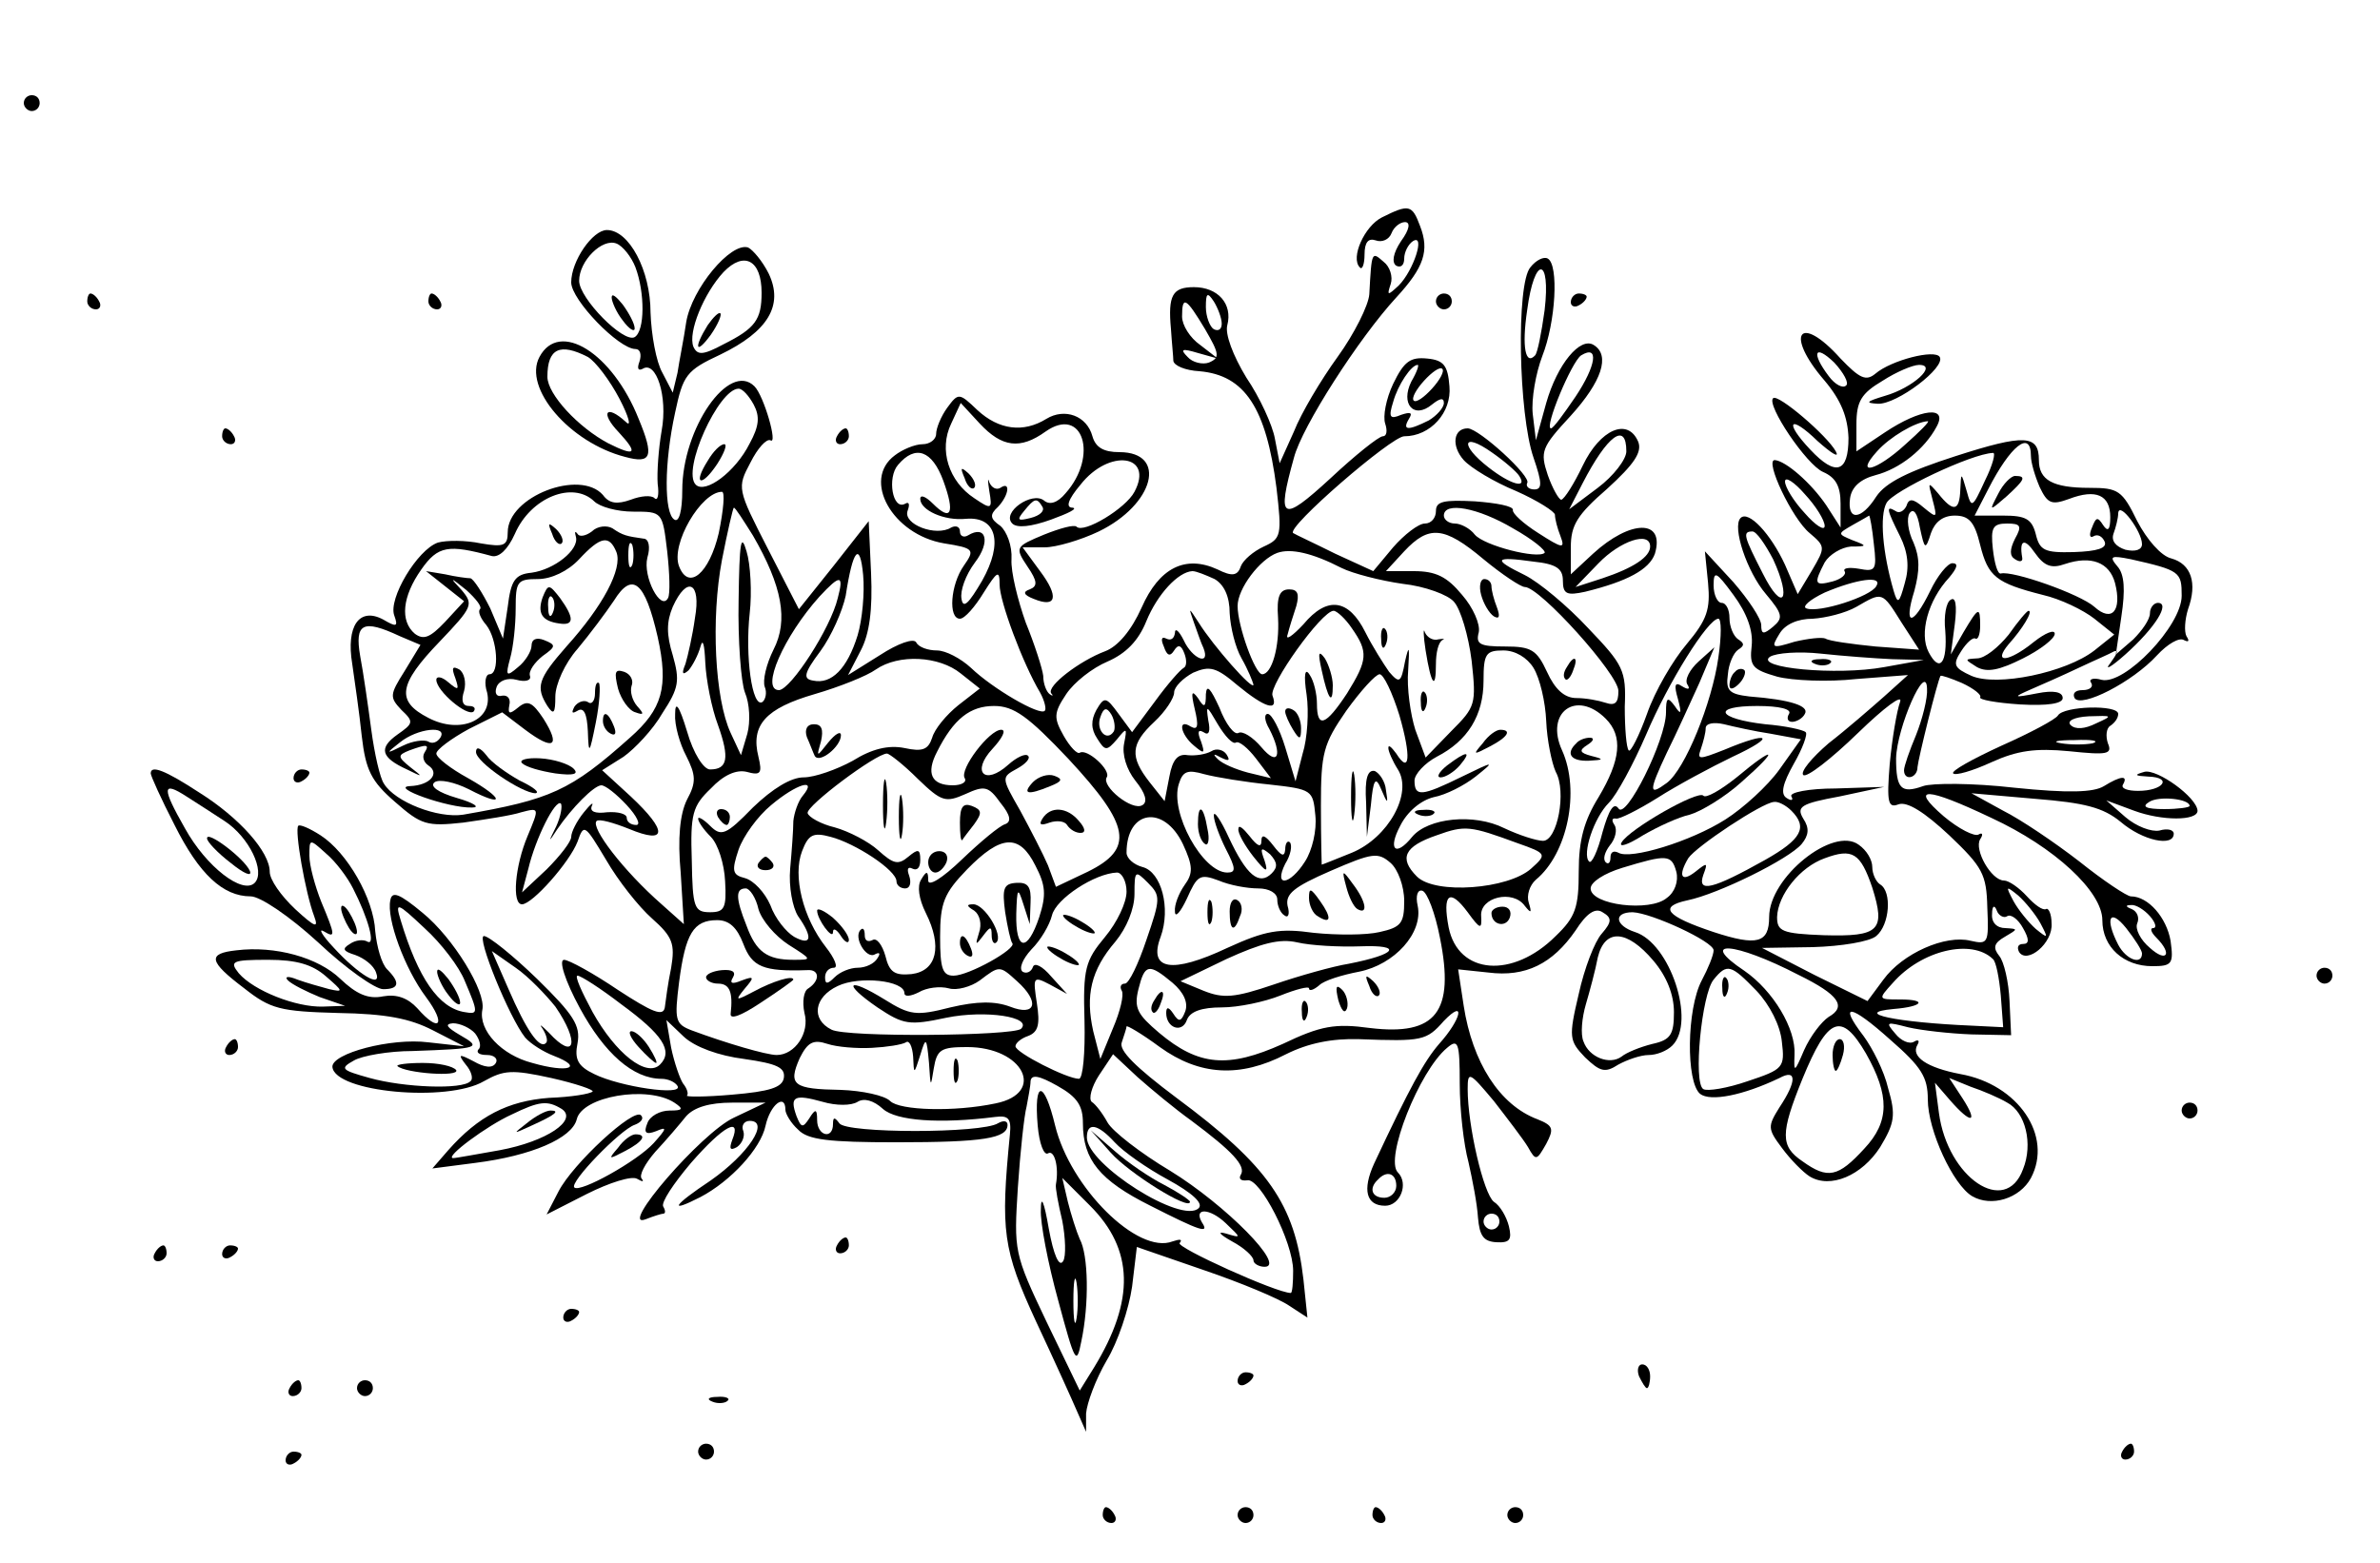 <?xml version="1.0" standalone="no"?>
<!DOCTYPE svg PUBLIC "-//W3C//DTD SVG 20010904//EN"
 "http://www.w3.org/TR/2001/REC-SVG-20010904/DTD/svg10.dtd">
<svg version="1.0" xmlns="http://www.w3.org/2000/svg"
 width="300pt" height="197pt" viewBox="0 0 300 197"
 preserveAspectRatio="xMidYMid meet">
<g transform="translate(0,197) scale(0.1,-0.1)"
fill="#000000" stroke="none">
<path d="M30 1840 c0 -5 5 -10 10 -10 6 0 10 5 10 10 0 6 -4 10 -10 10 -5 0
-10 -4 -10 -10z"/>
<path d="M1742 1696 c-22 -11 -40 -51 -28 -63 3 -4 6 4 6 16 0 16 5 21 14 18
8 -3 17 1 20 9 3 8 11 14 17 14 7 0 6 -9 -5 -24 -10 -15 -12 -27 -6 -31 6 -3
10 1 10 9 0 8 5 18 11 22 16 10 1 -37 -18 -56 -14 -13 -15 -13 -10 2 3 9 -1
22 -9 28 -15 13 -15 14 -18 -41 -1 -14 -19 -50 -40 -79 -21 -29 -46 -71 -55
-94 l-18 -40 -6 31 c-3 17 -19 52 -36 77 -17 28 -27 55 -24 66 7 27 -12 48
-42 48 -27 0 -33 -10 -29 -53 1 -16 3 -35 3 -40 1 -6 15 -12 33 -13 57 -5 84
-46 97 -147 7 -60 6 -64 -16 -74 -13 -6 -26 -17 -29 -25 -4 -12 -11 -13 -29
-4 -41 19 -74 2 -96 -48 -13 -29 -30 -49 -46 -55 -32 -12 -74 -44 -68 -53 3
-3 2 -4 -2 -1 -4 3 -8 13 -8 23 -1 9 -11 40 -22 67 -10 28 -19 64 -18 80 1 17
-6 35 -14 42 -13 9 -14 14 -3 24 14 15 16 33 3 24 -5 -3 -11 0 -14 7 -2 7 -2
2 0 -11 4 -23 3 -24 -19 -9 -32 21 -45 61 -29 94 l12 26 24 -26 c28 -30 51
-33 83 -10 47 33 67 -31 25 -78 -10 -12 -20 -15 -27 -9 -15 12 -54 -15 -40
-29 6 -6 24 -4 49 5 22 8 34 14 27 15 -9 0 -6 10 10 29 36 46 93 38 68 -9 -11
-21 -64 -53 -73 -44 -3 3 -21 -2 -41 -10 -36 -15 -37 -16 -21 -40 13 -19 13
-25 3 -29 -9 -3 -8 -7 5 -12 29 -12 32 3 8 35 l-22 30 28 0 c14 0 45 9 68 20
70 34 87 100 26 100 -20 0 -30 6 -34 20 -7 26 -35 36 -58 22 -29 -18 -60 -14
-87 11 -23 22 -24 22 -38 3 -8 -11 -14 -26 -14 -33 0 -7 -8 -13 -17 -13 -10 0
-26 -7 -35 -14 -42 -31 -3 -100 62 -111 38 -6 39 -8 25 -28 -17 -24 -20 -67
-5 -67 6 0 19 15 30 33 17 27 20 29 20 10 0 -21 29 -99 51 -136 6 -11 8 -21 6
-23 -6 -7 -66 28 -93 54 -13 12 -32 22 -43 22 -11 0 -23 4 -26 10 -3 6 -23 -1
-46 -16 l-40 -25 16 31 c11 21 15 51 13 97 l-3 66 -44 -56 -44 -55 -39 76
c-39 76 -39 77 -22 109 9 18 20 30 25 28 10 -7 -8 56 -20 68 -32 32 -91 -53
-91 -131 0 -26 -4 -41 -10 -37 -13 8 -13 71 1 135 10 47 14 53 57 73 60 29 80
62 61 102 -8 16 -20 30 -26 33 -22 7 -71 -52 -78 -94 -3 -21 -9 -50 -11 -64
l-6 -25 -13 25 c-8 14 -14 48 -15 76 0 53 -27 104 -55 104 -18 0 -45 -39 -45
-66 0 -22 60 -84 81 -84 6 0 8 -7 5 -16 -3 -8 -2 -12 4 -9 17 11 32 -35 24
-78 -4 -23 -6 -53 -5 -67 2 -14 0 -22 -4 -18 -4 4 -17 3 -30 -2 -17 -6 -27 -5
-35 6 -29 33 -120 -2 -120 -47 0 -17 -5 -19 -34 -14 -19 4 -43 4 -54 1 -26 -9
-63 -71 -55 -92 5 -14 3 -15 -14 -5 -30 16 -47 -8 -39 -56 3 -21 9 -62 12 -91
5 -43 12 -57 42 -83 33 -29 40 -31 86 -26 28 4 61 9 73 13 23 6 23 6 8 -30
-16 -38 -20 -86 -7 -86 13 0 60 53 70 79 8 23 9 22 36 -23 15 -26 41 -59 58
-74 26 -23 29 -32 24 -62 -4 -19 -7 -42 -8 -50 -2 -12 -16 -6 -59 22 -31 21
-62 38 -68 38 -7 0 1 -26 20 -61 31 -57 67 -89 103 -89 8 0 17 -4 20 -9 8 -13
-73 -1 -105 15 -21 10 -25 19 -21 39 4 22 -5 36 -51 81 -31 30 -61 54 -67 54
-10 0 32 -103 52 -128 7 -8 23 -18 36 -23 39 -15 18 -22 -27 -9 -39 10 -68 41
-63 67 5 23 -37 91 -75 122 -30 25 -39 28 -41 16 -5 -23 18 -86 45 -122 26
-35 17 -46 -11 -14 -12 13 -26 18 -43 15 -19 -4 -34 3 -54 22 -28 27 -82 42
-131 36 -37 -4 -35 -14 10 -48 33 -26 45 -29 118 -31 61 -1 91 -7 120 -22 l39
-20 -45 5 c-47 6 -122 -14 -121 -31 3 -32 145 -45 191 -18 25 14 35 15 85 4
31 -7 54 -15 52 -17 -3 -3 -27 -7 -55 -8 -52 -4 -89 -23 -127 -66 l-20 -23 54
7 c71 9 122 31 128 55 7 29 89 43 123 21 12 -8 11 -10 -6 -10 -12 0 -25 -7
-28 -16 -5 -12 -2 -15 11 -10 14 6 14 4 -3 -15 -21 -23 -93 -63 -100 -56 -7 6
58 73 76 79 8 3 12 8 8 12 -9 10 -86 -61 -104 -96 l-15 -29 51 26 c28 14 56
23 63 19 7 -4 9 -4 6 0 -4 4 4 19 17 34 14 15 31 35 39 45 10 11 29 17 58 17
l42 0 -40 -19 c-41 -19 -147 -142 -111 -128 10 4 20 7 22 7 3 0 3 4 0 9 -3 5
13 29 35 55 41 47 64 59 52 29 -4 -11 -3 -14 6 -9 7 5 10 14 8 20 -3 7 1 13 8
13 26 0 -2 -42 -49 -75 -48 -32 -54 -42 -13 -21 38 20 76 61 82 90 6 27 25 41
25 20 0 -5 7 -17 16 -25 12 -13 39 -16 124 -16 110 0 140 5 140 22 0 5 -5 6
-12 2 -20 -13 -192 -13 -200 0 -6 8 -8 8 -8 -1 0 -20 -20 -15 -20 5 0 14 -2
15 -10 2 -8 -12 -10 -12 -16 3 -9 25 -3 28 33 18 17 -5 36 -5 44 0 8 5 20 2
32 -9 17 -15 71 -19 142 -10 16 2 20 -2 18 -22 -12 -122 -9 -145 33 -236 23
-49 46 -100 52 -114 l11 -25 0 23 c1 13 12 43 26 67 14 23 28 65 32 93 l6 50
84 -29 c47 -16 95 -36 108 -45 l23 -15 -5 48 c-11 95 -44 143 -160 229 -52 39
-73 60 -69 70 3 9 6 18 6 20 0 2 19 -9 42 -26 50 -36 101 -39 159 -9 28 14 58
20 92 19 80 -3 85 -2 107 23 28 29 22 2 -6 -29 -19 -22 -37 -55 -82 -151 -15
-33 -10 -53 14 -53 19 0 30 28 16 42 -17 17 27 128 62 157 14 12 16 7 16 -45
0 -33 5 -77 11 -99 5 -22 11 -53 12 -70 2 -23 7 -30 23 -31 17 -1 20 3 16 20
-3 12 -11 26 -19 31 -13 10 -33 96 -33 142 0 23 2 22 33 -15 17 -22 37 -48 43
-58 10 -18 11 -17 23 4 10 19 9 23 -11 31 -48 18 -82 72 -93 143 l-7 46 38 -4
c47 -6 81 11 110 53 14 22 25 29 34 23 12 -7 12 -12 -1 -27 -9 -10 -22 -44
-29 -76 -13 -55 -12 -59 8 -80 19 -18 25 -20 42 -9 11 6 28 12 38 12 10 0 23
5 30 12 30 30 -3 129 -47 143 -25 8 -28 25 -3 25 24 -1 102 -37 102 -48 0 -6
-7 -23 -15 -38 -19 -36 -20 -128 -2 -143 13 -10 54 -2 100 20 22 12 22 -4 0
-37 -15 -24 -15 -27 3 -51 11 -15 27 -31 35 -36 26 -16 66 1 89 37 18 30 20
40 10 74 -5 22 -20 51 -31 66 -33 43 -16 40 34 -5 39 -34 47 -47 47 -75 0 -39
32 -108 56 -122 24 -14 60 -3 74 23 28 53 -16 118 -89 131 -42 8 -63 22 -54
37 3 5 1 7 -4 4 -6 -4 -17 1 -24 10 -13 15 -11 15 16 8 17 -4 53 -8 80 -9 l50
-1 -2 43 c-1 24 -7 50 -13 57 -8 10 -7 16 7 24 17 10 17 10 1 11 -11 0 -18 7
-17 18 0 10 3 12 6 4 2 -6 9 -10 13 -7 5 3 14 -4 20 -15 8 -14 8 -20 0 -20 -6
0 -8 -4 -5 -10 10 -16 43 11 41 36 0 12 -4 20 -7 18 -4 -2 -14 5 -24 16 -10
11 -23 20 -29 20 -16 0 -38 39 -30 52 4 6 3 9 -2 6 -5 -3 -25 7 -44 23 -44 38
-22 37 60 -2 80 -37 140 -93 140 -129 0 -34 27 -58 63 -58 25 0 27 3 23 32 -5
29 -28 56 -50 56 -5 0 -35 20 -65 44 -31 24 -74 53 -96 64 l-40 22 80 -7 c63
-5 86 -11 108 -29 28 -24 67 -32 67 -15 0 5 -8 7 -18 4 -10 -2 -29 5 -43 17
l-24 21 35 -13 c35 -13 80 -13 80 0 -1 17 -51 53 -67 49 -14 -4 -12 -5 5 -6
31 -1 19 -18 -13 -18 -13 0 -22 3 -19 8 7 12 -3 11 -24 -2 -13 -8 -45 -9 -113
-2 -52 6 -104 6 -115 2 -28 -10 -34 -3 -34 35 1 39 38 123 39 88 1 -12 -6 -39
-14 -59 -8 -19 -15 -39 -15 -44 0 -14 17 -10 17 4 1 11 25 108 29 115 1 1 13
-3 27 -9 15 -7 25 -15 23 -18 -2 -3 20 -7 50 -9 35 -2 54 1 54 8 0 8 -12 10
-32 6 -31 -6 -31 -5 -8 5 14 6 41 18 60 27 19 9 40 18 45 21 6 2 3 -4 -5 -15
-8 -10 1 -5 19 11 38 34 57 65 41 65 -5 0 -10 -6 -10 -13 0 -8 -10 -22 -21
-33 l-22 -19 7 48 c5 33 4 53 -5 63 -11 13 -8 14 17 9 62 -14 64 -16 64 -46 0
-38 -72 -113 -101 -106 -10 3 -17 1 -13 -4 3 -5 -2 -9 -11 -9 -9 0 -13 -4 -10
-10 8 -13 73 20 104 54 13 14 28 23 34 19 6 -3 7 -1 3 5 -3 6 -2 21 2 34 12
33 4 57 -21 64 -13 3 -31 24 -43 47 -19 39 -24 42 -60 42 -47 0 -64 10 -64 35
0 32 -18 33 -105 5 -59 -19 -88 -33 -100 -51 -19 -30 -37 -31 -33 -2 2 14 13
24 32 29 31 8 62 33 77 61 15 27 -20 23 -65 -7 l-36 -24 0 34 c0 29 6 39 33
55 17 11 38 20 46 20 24 0 -8 -29 -43 -39 -23 -7 -26 -9 -9 -10 24 -1 86 46
78 59 -6 10 -61 -4 -81 -21 -12 -10 -20 -6 -44 19 -52 58 -71 31 -20 -28 21
-25 29 -46 30 -72 0 -44 -16 -49 -48 -15 -34 36 -26 45 9 11 18 -16 28 -22 23
-13 -11 20 -73 73 -79 67 -9 -8 42 -84 63 -93 16 -7 22 -18 22 -40 l0 -30 -18
28 c-19 28 -51 56 -65 57 -13 0 22 -74 44 -92 20 -17 20 -18 3 -47 l-18 -30
-16 37 c-18 39 -46 69 -56 59 -11 -11 8 -68 32 -96 21 -25 22 -30 9 -41 -12
-10 -15 -10 -15 2 0 8 -16 32 -35 54 l-36 39 4 -40 c3 -33 -1 -46 -27 -77 -17
-20 -40 -59 -50 -88 -10 -28 -21 -49 -23 -46 -3 3 -5 28 -5 55 2 46 -2 53 -46
99 -26 28 -62 58 -80 67 -41 20 -39 24 11 17 29 -3 37 -9 37 -24 0 -17 5 -19
28 -14 53 13 81 28 88 48 13 44 -31 43 -78 0 l-28 -26 0 34 c0 28 8 41 46 74
34 31 44 46 39 59 -13 31 -48 16 -70 -30 -11 -23 -23 -42 -27 -43 -3 0 -11 14
-17 31 -10 30 -8 35 29 75 39 43 50 76 29 89 -17 11 -46 -24 -60 -73 l-13 -47
-4 33 c-2 19 4 52 12 73 17 43 21 115 7 123 -5 3 -15 -2 -22 -11 -18 -21 -15
-185 4 -240 11 -32 11 -40 1 -40 -7 0 -11 4 -9 8 6 8 -61 69 -75 69 -18 0 -21
-22 -5 -40 9 -10 39 -28 66 -39 27 -12 49 -26 49 -30 0 -5 3 -17 7 -27 6 -16
3 -16 -28 4 -19 12 -33 25 -32 29 1 5 -21 9 -48 11 -39 2 -49 0 -49 -12 0 -9
-6 -16 -14 -16 -8 0 -26 -14 -40 -30 l-25 -30 -48 22 c-26 13 -50 24 -53 26
-9 7 124 122 140 122 33 0 60 30 57 63 -2 26 -7 33 -28 35 -21 2 -29 -3 -43
-32 -9 -19 -13 -41 -10 -50 3 -9 2 -16 -3 -16 -5 0 -35 -24 -66 -53 -62 -57
-68 -53 -46 26 10 39 82 151 129 202 35 38 42 59 30 90 -10 27 -14 28 -48 11z
m-941 -63 c12 -32 12 -80 -1 -88 -14 -8 -70 49 -70 71 0 25 29 54 47 47 8 -3
19 -17 24 -30z m159 -32 c0 -34 -8 -45 -48 -65 -26 -14 -33 -14 -38 -3 -7 18
13 67 38 94 26 27 48 15 48 -26z m987 -22 c-4 -29 -9 -54 -12 -57 -12 -13 -17
10 -10 57 9 69 30 68 22 0z m-407 -17 c0 -7 -4 -10 -10 -7 -5 3 -10 16 -10 28
0 18 2 19 10 7 5 -8 10 -21 10 -28z m-21 -7 c18 -31 19 -36 5 -42 -8 -3 -21 0
-27 7 -10 10 -7 11 13 5 l25 -7 -22 17 c-13 9 -23 25 -23 36 0 27 5 24 29 -16z
m467 -85 c-15 -22 -28 -40 -31 -40 -9 0 26 84 38 92 23 14 19 -13 -7 -52z
m341 14 c-4 -4 -14 1 -22 12 -22 29 -18 41 7 17 12 -13 19 -26 15 -29z m-548
5 c-14 -28 3 -48 26 -29 10 8 15 9 15 2 0 -6 -9 -16 -19 -22 -26 -13 -34 -13
-25 2 5 8 2 9 -10 5 -14 -6 -16 -3 -10 16 6 22 23 47 31 47 2 0 -1 -9 -8 -21z
m26 -9 c-10 -11 -20 -18 -23 -15 -3 3 3 14 13 25 10 11 20 18 23 15 3 -3 -3
-14 -13 -25z m-855 -20 c8 -15 7 -27 -5 -49 -18 -36 -56 -64 -68 -52 -18 18
29 121 54 121 5 0 13 -9 19 -20z m1452 -50 c-37 -34 -65 -41 -36 -9 16 18 48
37 64 38 3 0 -10 -13 -28 -29z m-487 -40 c11 -17 -11 -11 -39 11 -36 28 -33
45 4 19 16 -11 32 -25 35 -30z m135 31 c0 -10 -16 -31 -36 -46 l-36 -27 17 33
c31 60 55 78 55 40z m510 -6 c0 -8 5 -25 11 -39 10 -21 15 -23 37 -15 34 13
52 5 52 -23 0 -16 -3 -19 -9 -10 -7 11 -9 10 -14 -3 -4 -9 -3 -14 2 -11 5 3
11 0 14 -7 3 -8 -9 -12 -39 -13 -37 -1 -43 2 -48 23 -5 19 -13 23 -41 23 l-36
0 17 33 c28 55 54 76 54 42z m-1371 -31 c15 -41 10 -52 -13 -29 -9 9 -16 12
-16 6 0 -14 30 -28 58 -25 38 3 47 -30 20 -78 -17 -29 -24 -36 -26 -23 -2 10
5 30 17 46 20 26 14 48 -9 34 -5 -3 -10 -1 -10 5 0 6 -5 8 -11 5 -19 -12 -61
4 -55 21 3 8 2 12 -3 9 -16 -9 -23 33 -9 49 22 26 43 18 57 -20z m1313 0 c-16
-35 -17 -35 -23 -13 -7 24 -7 24 -8 2 -1 -28 -9 -29 -28 -5 -13 15 -13 15 -7
-8 6 -23 6 -24 -11 -10 -14 12 -19 12 -22 2 -3 -6 -9 -10 -14 -6 -12 7 -11 2
6 -32 10 -20 12 -39 6 -59 -7 -26 -9 -27 -14 -10 -14 48 -18 95 -9 111 8 15
107 62 134 63 4 1 0 -15 -10 -35z m-202 -57 c0 -7 -12 1 -25 16 -14 15 -25 33
-25 40 0 7 12 -1 25 -16 14 -15 25 -33 25 -40z m-1551 31 c7 -7 29 -13 49 -13
37 0 37 0 43 -50 3 -27 4 -54 1 -59 -9 -17 -32 27 -26 51 4 13 2 24 -5 24 -21
3 -26 4 -39 13 -7 4 -19 3 -26 -4 -8 -6 -16 -7 -18 -3 -3 4 -4 3 -2 -4 4 -16
-27 -41 -56 -45 -21 -2 -26 -10 -30 -43 l-6 -40 -16 38 c-10 20 -21 37 -25 38
-4 0 -19 2 -32 5 l-24 4 24 -19 24 -19 -24 -26 c-19 -20 -27 -23 -38 -15 -19
16 -16 47 8 81 21 30 34 32 89 17 9 -2 20 8 29 28 20 46 73 67 100 41z m157
-40 c-12 -51 -38 -73 -50 -42 -11 28 28 94 54 94 4 0 2 -23 -4 -52z m408 33
c3 -5 -3 -11 -15 -14 -16 -4 -18 -3 -8 9 13 16 16 17 23 5z m-365 -36 c37 -64
45 -107 26 -144 -9 -18 -14 -39 -11 -47 3 -7 1 -16 -3 -19 -13 -8 -22 58 -16
112 3 26 1 62 -4 78 -7 24 -9 12 -10 -62 -1 -50 3 -103 8 -116 6 -14 7 -37 3
-52 l-8 -27 -13 28 c-20 43 -25 144 -11 218 7 36 14 66 15 66 2 0 12 -16 24
-35z m958 9 c25 -14 42 -28 40 -31 -9 -8 -76 9 -88 23 -6 8 -18 14 -25 14 -8
0 -14 5 -14 10 0 18 43 10 87 -16z m527 -6 c5 14 15 22 30 22 18 0 25 -8 32
-37 10 -40 20 -48 79 -63 22 -5 51 -19 65 -30 l25 -20 -25 -20 c-36 -28 -123
-46 -155 -32 -22 10 -24 14 -13 31 7 11 15 18 18 16 3 -2 6 5 6 16 0 25 -2 24
-21 -8 l-16 -28 5 38 c3 24 1 35 -5 31 -6 -3 -9 -21 -7 -39 3 -41 -7 -54 -21
-27 -12 23 -1 65 26 94 10 12 12 18 4 18 -6 0 -19 -16 -28 -35 -22 -45 -34
-45 -20 0 7 26 7 42 -1 61 -7 14 -9 31 -5 37 5 7 10 0 13 -18 6 -28 7 -29 14
-7z m266 -14 c0 -7 -8 -10 -21 -7 -12 4 -18 11 -15 20 3 8 6 20 6 26 1 16 30
-23 30 -39z m-338 0 c4 -33 2 -35 -19 -31 -12 2 -20 1 -18 -3 3 -4 -4 -10 -15
-13 -23 -6 -24 -3 -10 24 6 10 21 19 33 20 21 0 21 1 2 8 -19 8 -19 8 0 19 11
6 21 12 21 12 1 0 4 -16 6 -36z m178 7 c-7 -14 -7 -22 0 -26 6 -4 10 -3 9 2
-4 23 3 25 16 6 12 -17 21 -20 38 -14 33 11 56 2 63 -24 9 -35 -4 -50 -26 -30
-18 16 -103 46 -118 42 -4 -1 -8 13 -10 31 -3 27 0 32 18 32 17 0 19 -3 10
-19z m-670 -26 c23 -19 47 -35 52 -35 19 0 118 -110 118 -131 0 -15 -4 -19
-16 -15 -9 3 -25 6 -37 6 -15 0 -27 11 -37 33 -13 28 -20 32 -53 32 -32 0 -37
3 -33 18 2 10 -7 31 -21 47 -19 23 -33 30 -61 30 l-35 0 23 25 c31 33 50 32
100 -10z m365 0 c24 -52 12 -68 -13 -18 -24 47 -26 53 -13 53 5 0 16 -16 26
-35z m-1458 9 c8 -21 -17 -68 -63 -119 -36 -41 -39 -51 -24 -75 8 -12 10 -9
10 12 0 15 12 42 28 60 15 18 36 46 46 61 23 37 39 24 55 -46 14 -63 6 -91
-35 -127 -75 -67 -100 -78 -210 -97 -32 -5 -86 16 -100 39 -5 7 -12 38 -16 68
-4 30 -10 72 -14 93 -7 41 3 47 50 25 l26 -11 -20 -33 c-19 -30 -19 -33 -4
-49 16 -15 15 -17 -5 -31 -24 -17 -21 -29 12 -44 20 -10 21 -10 4 3 -16 13
-16 15 -1 21 22 8 26 8 19 -3 -3 -5 -1 -12 5 -16 15 -10 2 -25 -23 -26 -27 -1
48 -28 78 -27 11 0 2 6 -19 12 -24 7 -35 15 -28 20 6 4 25 0 43 -9 46 -24 45
-12 -1 14 -22 12 -40 26 -40 31 0 5 19 19 41 31 l42 21 29 -22 c36 -27 45 -21
23 14 -14 21 -20 24 -32 14 -11 -9 -13 -8 -11 3 2 8 -2 13 -9 12 -7 -2 -10 3
-7 11 3 8 14 12 25 9 11 -3 19 -1 17 5 -2 6 6 17 16 25 17 12 17 14 2 20 -10
4 -16 1 -16 -7 0 -7 -8 -20 -17 -27 -15 -13 -16 -11 -10 11 4 14 7 42 7 63 0
34 2 37 28 37 17 0 38 10 52 25 27 29 38 31 47 9z m20 -16 c-3 -7 -5 -2 -5 12
0 14 2 19 5 13 2 -7 2 -19 0 -25z m1283 23 c0 -13 -21 -27 -60 -40 l-34 -11
29 30 c27 28 65 41 65 21z m-999 -112 c-13 -42 -33 -62 -56 -57 -13 2 -12 9 9
37 14 19 28 51 32 70 9 59 18 69 22 26 2 -22 -1 -56 -7 -76z m610 85 c14 -7
49 -16 77 -20 28 -3 58 -14 65 -23 8 -9 18 -42 22 -74 6 -55 5 -58 -26 -89
l-32 -33 -13 35 c-6 19 -11 53 -9 75 2 31 1 33 -4 11 -5 -27 -7 -28 -20 -13
-7 10 -21 32 -30 50 -21 42 -48 46 -78 10 -14 -15 -23 -21 -20 -13 2 8 7 24
11 36 4 15 2 21 -9 21 -12 0 -16 -9 -14 -36 2 -37 -8 -71 -20 -71 -9 0 -31 61
-31 86 0 22 28 59 50 67 17 6 44 0 81 -19z m-160 -14 c12 -7 19 -22 19 -43 1
-18 7 -43 15 -57 8 -14 14 -29 15 -33 0 -9 -51 49 -69 78 -13 20 -13 20 -6 0
4 -11 9 -26 12 -32 9 -23 -14 -14 -25 10 -6 12 -11 16 -11 9 -1 -7 -5 -10 -11
-7 -6 3 -7 -1 -3 -10 4 -12 8 -13 13 -5 5 8 9 7 13 -4 3 -8 3 -16 -1 -18 -4
-2 -20 -20 -36 -42 l-29 -39 -17 23 c-16 22 -18 22 -28 5 -7 -13 -7 -24 1 -36
10 -16 12 -16 25 -1 12 15 13 15 9 -5 -3 -14 3 -33 14 -47 13 -16 16 -27 9
-31 -13 -8 -52 24 -45 35 6 9 -25 37 -34 31 -3 -2 -12 7 -20 21 -13 23 -13 29
3 53 10 15 33 33 52 41 23 10 39 26 49 51 14 34 40 62 58 63 5 0 17 -5 28 -10z
m677 -84 c-3 -26 1 -30 32 -39 19 -5 64 -7 100 -3 l65 5 -30 -27 c-17 -15 -48
-42 -70 -59 -21 -18 -36 -36 -32 -40 4 -4 35 20 69 53 33 32 57 50 53 39 -4
-11 -10 -46 -13 -78 -4 -49 -2 -56 11 -51 11 4 33 -10 64 -39 42 -40 47 -49
48 -91 2 -45 1 -47 -21 -42 -32 8 -86 -16 -110 -49 l-20 -27 -67 33 -66 34 64
1 c36 1 72 7 80 14 17 14 20 56 5 65 -5 3 -10 13 -10 22 0 9 -7 21 -17 28 -32
24 -113 -41 -113 -91 0 -33 -15 -37 -70 -19 -60 20 -70 32 -33 40 39 8 128 52
144 71 9 11 10 20 2 32 -9 15 -3 19 46 28 l56 12 -61 -2 c-34 0 -59 -5 -56
-10 3 -5 0 -6 -6 -2 -8 5 -5 18 9 43 11 19 18 38 15 40 -3 3 -26 8 -51 10 -61
7 -68 23 -10 23 28 0 44 -4 40 -10 -3 -5 -2 -10 4 -10 5 0 13 4 16 10 6 10
-18 18 -70 22 -25 3 -30 7 -27 28 1 13 7 27 13 31 8 5 8 8 0 13 -6 4 -11 16
-11 27 0 10 -4 19 -10 19 -5 0 -10 10 -10 22 0 19 3 18 25 -12 17 -23 25 -45
23 -64z m-1603 46 c-3 -3 1 -12 8 -20 14 -18 17 -62 4 -62 -5 0 -7 -11 -3 -23
8 -35 -34 -53 -74 -32 -41 21 -38 42 14 96 42 44 43 47 28 65 -16 17 -15 17 6
0 12 -11 20 -21 17 -24z m451 14 c-9 -38 -59 -115 -74 -116 -24 0 6 68 51 118
26 28 31 28 23 -2z m1309 15 c-7 -13 -72 -34 -88 -28 -6 2 4 11 23 20 40 17
74 22 65 8z m-1489 -40 c-3 -22 -9 -48 -12 -58 -5 -12 -4 -15 4 -8 5 6 12 19
15 30 3 11 5 2 6 -20 1 -22 8 -58 16 -79 15 -42 12 -56 -10 -56 -8 0 -21 20
-29 48 -10 33 -15 39 -15 22 -1 -14 6 -38 14 -53 12 -24 13 -33 1 -55 -9 -18
-12 -49 -8 -92 l4 -65 -28 25 c-48 42 -90 97 -82 105 3 3 21 -2 41 -10 48 -20
49 -3 2 41 l-36 33 27 17 c14 10 37 34 49 55 21 32 22 41 13 73 -8 26 -8 42 0
61 18 40 36 31 28 -14z m1521 -6 l22 -34 -55 4 c-30 3 -59 7 -63 10 -5 2 -22
0 -39 -4 -29 -9 -30 -8 -19 10 7 12 23 19 42 19 16 1 41 7 55 15 33 19 32 20
57 -20z m-693 -7 c21 -30 20 -40 -6 -82 -27 -41 -38 -45 -38 -13 0 12 -4 29
-9 36 -6 10 -8 1 -4 -25 3 -21 1 -55 -5 -74 l-9 -35 -13 43 c-7 23 -17 42 -22
42 -5 0 -4 -9 2 -19 17 -33 11 -48 -10 -23 -11 13 -24 21 -29 18 -5 -3 -16 11
-24 32 -11 24 -16 30 -17 17 0 -17 -2 -18 -10 -5 -8 11 -9 7 -4 -14 5 -21 4
-27 -5 -22 -17 11 -13 -10 4 -24 13 -11 14 -10 9 5 -5 12 -4 16 3 12 7 -5 9 1
6 15 -3 20 -2 19 12 -5 9 -15 19 -26 23 -23 4 2 15 -7 25 -20 l19 -25 -29 7
c-15 4 -32 11 -38 17 -7 7 -5 7 4 2 10 -5 12 -4 7 4 -4 6 -13 8 -19 4 -7 -4
-20 -6 -30 -5 -12 2 -19 -5 -23 -27 l-6 -31 -19 24 c-25 32 -24 48 6 76 14 13
25 30 25 37 0 7 11 18 24 25 21 9 29 7 56 -16 34 -28 52 -34 44 -13 -5 13 62
107 77 107 4 0 15 -10 23 -22z m462 -37 c-8 -57 -42 -141 -65 -158 -23 -17
-23 -11 0 38 12 24 30 64 41 88 l19 45 -20 -18 c-11 -10 -18 -23 -14 -29 4 -6
1 -7 -7 -2 -9 6 -10 1 -5 -16 5 -19 4 -21 -4 -9 -9 12 -11 11 -11 -8 0 -35
-51 -137 -60 -121 -6 8 -12 -2 -20 -30 -6 -24 -14 -41 -17 -37 -9 9 6 55 25
74 10 10 31 49 47 86 28 66 78 146 91 146 4 0 4 -22 0 -49z m-233 -13 c8 -13
15 -43 16 -67 1 -24 7 -53 12 -64 14 -25 2 -87 -16 -87 -8 0 -30 7 -49 16 -38
19 -96 13 -116 -11 -21 -26 -31 -16 -15 14 9 18 26 32 42 36 16 3 39 15 53 26
25 20 24 20 -17 0 -51 -25 -60 -26 -60 -5 0 8 13 22 28 30 39 20 59 52 59 96
0 34 3 38 25 38 15 0 30 -9 38 -22z m452 11 l40 -1 -50 -9 c-60 -11 -164 -1
-144 13 8 5 37 7 64 4 28 -3 68 -6 90 -7z m-1174 -18 l24 -19 -27 -21 c-15
-12 -30 -30 -33 -41 -5 -15 -12 -18 -35 -13 -20 4 -41 -1 -65 -16 -20 -11 -48
-21 -62 -21 -16 0 -39 -14 -64 -38 -34 -35 -40 -37 -54 -23 -8 8 -15 12 -15 9
0 -4 7 -14 16 -23 9 -9 17 -34 18 -56 2 -34 -1 -39 -19 -39 -20 0 -22 6 -23
65 -2 59 1 69 24 91 16 17 32 24 45 21 18 -5 20 -2 15 19 -10 40 9 61 71 79
31 9 66 23 77 31 29 20 80 17 107 -5z m553 -53 c15 -52 13 -75 -4 -48 -6 8
-10 12 -10 7 0 -4 5 -16 12 -27 19 -30 -12 -86 -58 -105 -20 -8 -37 -15 -38
-15 0 0 -1 33 -1 74 0 67 3 78 32 120 18 25 37 46 42 46 5 0 16 -23 25 -52z
m-417 -55 c78 -84 83 -113 24 -142 l-40 -19 -10 27 c-6 14 -22 45 -35 69 -24
42 -24 42 -4 53 11 6 17 13 14 16 -3 4 -15 -2 -25 -11 -30 -27 -47 -9 -20 20
12 13 18 24 11 24 -15 0 -53 -50 -46 -61 3 -5 -4 -9 -15 -9 -27 0 -34 15 -20
42 21 42 42 58 72 58 25 0 43 -13 94 -67z m57 35 c-9 -14 -23 2 -17 18 4 12 8
13 14 3 4 -7 5 -17 3 -21z m620 16 c22 -22 19 -52 -9 -99 -18 -29 -25 -54 -25
-93 0 -46 -4 -58 -29 -82 -54 -54 -123 -49 -135 11 -8 42 1 50 24 19 16 -22
18 -22 17 -5 -2 24 40 34 55 13 8 -10 9 -9 5 4 -3 9 1 22 9 29 40 33 56 112
33 163 -22 48 18 77 55 40z m208 -19 l38 -7 -27 -38 c-15 -21 -46 -49 -68 -63
-44 -28 -120 -51 -135 -42 -6 3 -10 1 -10 -6 0 -7 -3 -9 -6 -6 -4 4 -1 13 5
21 7 8 10 20 6 26 -4 6 -3 9 2 8 4 -1 28 11 52 26 25 16 68 39 95 52 56 26 47
33 -10 9 -33 -13 -35 -13 -30 1 3 9 6 20 6 26 0 6 10 8 23 5 12 -3 39 -9 59
-12z m-1677 -5 c-4 -6 -10 -8 -15 -5 -5 3 -20 1 -32 -5 -22 -11 -22 -10 -4 4
22 18 61 22 51 6z m602 -52 c30 -29 35 -30 60 -19 24 11 29 10 44 -11 13 -16
14 -24 6 -27 -7 -2 -31 -22 -54 -44 -26 -25 -43 -35 -43 -27 0 12 -2 13 -9 1
-5 -8 -3 -24 6 -42 21 -42 14 -73 -18 -77 -21 -2 -28 2 -33 23 -4 14 -11 23
-16 20 -6 -3 -10 -1 -10 6 0 7 -2 10 -5 7 -10 -9 7 -38 18 -31 6 3 7 1 3 -5
-4 -7 -15 -12 -25 -12 -9 0 -22 -5 -29 -12 -9 -9 -12 -9 -12 0 0 7 5 12 11 12
6 0 1 12 -10 26 -29 37 -42 90 -30 121 8 21 14 24 36 18 31 -8 83 -42 83 -56
0 -5 5 -9 11 -9 6 0 8 7 5 16 -3 8 -2 12 4 9 6 -3 10 1 10 11 0 14 -3 14 -15
4 -13 -11 -19 -9 -38 8 -12 11 -37 24 -55 29 -17 4 -33 13 -34 18 -2 9 86 75
100 75 3 0 21 -14 39 -32z m443 -7 c54 -6 55 -7 58 -39 2 -19 -4 -44 -13 -58
-19 -30 -40 -33 -25 -3 7 11 9 23 6 27 -3 3 -6 -1 -6 -9 -1 -10 -5 -8 -15 5
-10 13 -15 15 -15 6 0 -9 -5 -7 -15 6 -8 10 -14 15 -14 9 -1 -5 8 -21 19 -35
16 -20 19 -21 14 -5 -6 16 -5 18 7 8 9 -10 10 -16 2 -24 -16 -16 -32 -2 -54
45 -10 22 -19 35 -19 28 0 -7 7 -26 15 -42 13 -25 13 -30 2 -30 -31 0 -73 76
-61 112 5 16 11 18 32 12 15 -4 52 -10 82 -13z m-810 -26 c13 -14 18 -25 12
-25 -7 0 -12 4 -12 9 0 5 -11 8 -25 7 -15 -2 -22 1 -19 8 3 6 -2 2 -10 -8 -9
-11 -16 -25 -16 -31 0 -6 -14 -24 -31 -41 l-31 -29 8 30 c9 38 34 88 41 82 2
-3 0 -16 -6 -29 -10 -20 -10 -21 1 -4 19 28 47 56 56 56 5 0 19 -11 32 -25z
m222 12 c-6 -7 -11 -22 -12 -32 0 -11 -2 -38 -4 -60 -2 -23 3 -49 10 -60 19
-27 17 -38 -5 -26 -10 6 -24 23 -30 40 -7 16 -21 31 -32 34 -16 4 -17 9 -8 36
6 17 24 42 41 56 32 27 59 35 40 12z m1748 -13 c0 -2 -15 -4 -32 -4 -23 0 -29
3 -19 9 12 8 51 4 51 -5z m-502 -6 c21 -21 13 -36 -33 -62 -66 -37 -86 -42
-78 -19 6 16 5 16 -10 4 -18 -14 -22 -5 -9 17 10 15 93 70 108 71 5 1 15 -4
22 -11z m-767 -42 c13 -28 13 -37 2 -52 -7 -10 -13 -25 -12 -33 0 -9 7 -1 15
16 13 29 16 32 40 23 14 -6 36 -10 50 -10 14 0 24 -6 24 -14 0 -8 4 -17 9 -20
5 -4 7 2 4 12 -3 15 8 24 54 44 53 23 60 24 76 10 9 -8 17 -29 17 -48 0 -28
-4 -33 -31 -39 -17 -4 -54 -4 -83 -1 -43 6 -61 3 -109 -19 -70 -33 -100 -28
-84 14 13 36 1 82 -23 88 -11 3 -20 11 -20 18 0 54 47 61 71 11z m422 1 c37
-13 37 -14 17 -32 -29 -26 -121 -33 -144 -10 -23 23 -16 38 25 52 36 13 42 12
102 -10z m-608 -28 c13 -25 14 -37 5 -65 -15 -45 -30 -43 -29 4 1 33 2 34 9
12 l8 -25 1 27 c1 20 -3 26 -18 25 -16 -1 -18 -7 -14 -37 3 -19 7 -37 9 -39 6
-7 -55 -41 -74 -41 -14 0 -17 9 -17 49 0 43 5 55 34 85 43 44 66 45 86 5z
m1055 -28 c17 -54 9 -62 -61 -60 -53 2 -59 5 -59 23 1 28 29 63 60 74 35 13
45 7 60 -37z m-247 20 c3 -12 -2 -26 -12 -33 -21 -18 -96 -9 -96 12 0 8 17 19
40 26 56 17 62 17 68 -5z m-693 -25 c0 -14 -12 -39 -27 -57 -25 -30 -28 -40
-26 -106 1 -40 -2 -73 -7 -73 -15 0 -80 33 -80 41 0 4 7 10 16 13 13 5 15 15
11 41 -5 33 -5 35 16 24 l22 -12 -20 22 c-11 13 -21 18 -23 12 -2 -6 -8 -9
-13 -6 -5 4 0 16 11 28 12 12 23 31 26 43 5 21 54 53 82 54 6 0 12 -11 12 -24z
m25 -61 c-10 -30 -22 -55 -27 -55 -5 0 -7 -4 -4 -9 3 -5 -2 -26 -11 -47 l-16
-39 -9 35 c-10 45 -3 77 28 113 14 17 24 41 24 60 0 30 1 30 17 14 16 -16 16
-20 -2 -72z m-489 39 c4 -14 21 -34 38 -45 30 -19 30 -19 6 -19 -33 0 -47 10
-59 43 -14 35 -14 47 -1 47 5 0 13 -12 16 -26z m859 -36 c19 -94 -5 -124 -88
-114 -44 6 -62 3 -110 -20 -69 -31 -106 -28 -156 14 -27 23 -32 31 -26 55 8
32 13 33 43 8 14 -12 20 -25 16 -36 -5 -13 -8 -14 -15 -3 -6 9 -9 9 -9 1 0
-19 20 -26 26 -9 4 11 19 16 44 16 21 0 54 7 74 15 20 8 36 12 36 9 0 -4 6 -2
13 4 6 6 29 13 50 17 45 9 81 49 74 83 -3 13 0 21 6 19 6 -2 16 -28 22 -59z
m757 18 c10 -19 10 -20 -6 -7 -9 8 -22 24 -28 35 -10 19 -10 20 6 7 9 -8 22
-24 28 -35z m-1986 -73 c17 -40 17 -42 0 -39 -33 5 -59 43 -81 116 -7 23 -5
23 30 -10 21 -19 44 -49 51 -67z m2124 82 c7 -8 9 -15 4 -15 -4 0 -3 -5 4 -12
21 -21 13 -32 -8 -13 -12 10 -19 24 -16 31 3 7 0 15 -7 18 -8 3 -8 5 -1 5 6 1
17 -6 24 -14z m-10 -47 c0 -15 -20 -8 -30 11 -17 33 -11 47 10 21 11 -14 20
-28 20 -32z m-1763 12 c11 -29 25 -35 81 -33 15 1 16 -13 1 -23 -6 -3 -8 -17
-5 -31 7 -25 -12 -53 -35 -53 -13 0 -64 15 -107 31 -21 8 -22 13 -16 61 8 61
18 78 48 78 15 0 25 -9 33 -30z m778 -3 c54 2 46 -10 -15 -22 -19 -3 -62 -15
-94 -26 -50 -17 -64 -18 -89 -8 l-29 12 58 28 c44 20 67 26 89 21 17 -4 53 -6
80 -5z m369 -18 c17 -20 26 -43 26 -65 0 -28 -4 -35 -27 -40 -16 -4 -33 -11
-39 -16 -15 -11 -41 -1 -48 19 -4 9 -2 30 3 47 5 17 12 43 15 59 9 37 37 35
70 -4z m183 -18 c51 -25 61 -40 38 -53 -9 -6 -23 -24 -31 -42 -12 -28 -13 -29
-12 -6 2 33 -27 81 -63 106 -60 40 -13 37 68 -5z m245 20 c4 -3 8 -24 10 -46
l3 -40 -40 2 c-94 4 -152 16 -98 21 37 3 43 12 8 12 -28 0 -28 0 -9 21 36 41
99 56 126 30z m-1812 -60 c31 -45 25 -69 -8 -33 -10 10 -13 12 -8 5 5 -8 7
-16 4 -18 -8 -8 -25 17 -47 68 l-21 48 30 -21 c16 -11 38 -34 50 -49z m-289
38 c22 -19 22 -20 4 -16 -11 3 -29 8 -40 12 -12 5 -17 4 -12 -1 5 -5 23 -14
40 -21 l32 -11 -28 -1 c-34 -1 -87 20 -106 42 -12 15 -9 17 37 17 36 0 56 -6
73 -21z m871 -6 c29 -26 24 -45 -9 -32 -19 7 -41 7 -75 -1 -43 -11 -51 -10
-83 10 -47 29 -54 21 -9 -10 33 -22 40 -23 87 -13 49 10 109 1 94 -14 -10 -9
-221 -11 -239 -1 -26 13 -22 41 8 55 27 13 84 7 84 -9 0 -5 8 -4 18 1 10 6 27
8 38 5 10 -3 28 2 39 10 25 19 25 19 47 -1z m932 -12 c17 -18 30 -44 32 -64 4
-33 2 -35 -43 -50 -26 -9 -51 -13 -56 -10 -13 8 -2 120 13 138 17 21 22 19 54
-14z m-1431 -17 c52 -38 66 -59 49 -76 -17 -17 -56 14 -85 66 -14 26 -23 46
-19 46 4 0 29 -16 55 -36z m-184 -37 c6 -8 8 -17 4 -20 -3 -4 1 -7 11 -7 9 0
14 -5 11 -10 -4 -7 -14 -6 -28 2 -19 10 -20 9 -10 -4 7 -8 10 -18 6 -21 -10
-11 -84 -8 -127 4 -36 10 -38 12 -20 22 10 6 44 12 74 12 84 3 88 4 60 20 -17
10 -20 14 -9 15 9 0 22 -6 28 -13z m339 -32 c42 -6 52 -11 50 -24 -2 -12 -18
-17 -65 -21 -34 -3 -60 -3 -57 -1 2 2 0 9 -5 15 -4 6 -11 26 -15 45 l-6 35 22
-21 c14 -13 44 -24 76 -28z m1414 7 c30 -53 30 -86 -2 -120 -33 -36 -46 -39
-78 -16 -28 19 -28 35 0 104 32 78 49 85 80 32z m-1253 7 c19 1 38 4 43 7 4 3
8 -5 9 -18 1 -23 1 -23 9 2 7 23 8 23 11 -10 2 -31 2 -32 6 -7 4 24 9 27 42
27 71 0 100 -58 36 -71 -52 -11 -121 -9 -133 3 -7 7 -35 13 -62 14 -60 1 -67
6 -52 40 10 20 17 24 35 18 12 -4 37 -6 56 -5z m403 -92 c51 -38 69 -57 62
-68 -3 -5 0 -8 8 -7 16 4 58 -78 58 -114 0 -15 -1 -28 -3 -28 -18 0 -146 58
-140 63 4 5 0 5 -9 2 -44 -17 -129 68 -148 146 -14 58 -27 58 -22 0 2 -23 8
-38 13 -35 8 5 14 -17 10 -39 -1 -4 3 -25 8 -46 4 -21 5 -45 1 -51 -5 -8 -12
8 -18 41 -6 35 -10 43 -10 24 -1 -16 9 -68 22 -115 21 -78 23 -82 29 -51 10
47 9 109 -2 129 -4 9 -11 31 -15 47 l-7 30 35 -35 c55 -55 57 -119 5 -204
l-18 -29 -42 87 c-41 86 -41 89 -36 169 3 45 8 91 11 102 2 11 5 26 5 32 1 9
11 7 34 -6 25 -14 32 -25 32 -47 0 -46 21 -72 85 -104 63 -32 75 -36 65 -21
-11 19 10 18 30 -1 20 -19 20 -19 0 -13 -11 3 -8 -1 8 -10 15 -8 27 -19 27
-24 0 -4 7 -8 14 -8 28 0 -49 78 -119 121 -37 22 -73 50 -79 61 -6 11 -15 23
-20 26 -4 4 0 19 9 33 l18 27 31 -29 c17 -15 47 -40 68 -55z m1028 23 c23 -12
33 -52 20 -84 -22 -60 -95 -11 -106 71 l-5 38 19 -22 c27 -31 36 -29 16 2
l-17 26 27 -11 c15 -5 36 -14 46 -20z m-1822 -8 c21 -14 -19 -41 -78 -52 -29
-5 -55 -10 -59 -10 -11 1 43 41 74 55 35 17 45 18 63 7z m697 -42 c11 -12 41
-33 67 -47 31 -17 45 -30 39 -36 -21 -21 -141 55 -141 89 0 20 14 17 35 -6z
m355 -55 c0 -8 -7 -15 -15 -15 -16 0 -20 12 -8 23 11 12 23 8 23 -8z m130 -45
c0 -5 -4 -10 -10 -10 -5 0 -10 5 -10 10 0 6 5 10 10 10 6 0 10 -4 10 -10z
m-533 -122 c-2 -13 -4 -3 -4 22 0 25 2 35 4 23 2 -13 2 -33 0 -45z"/>
<path d="M771 1595 c0 -5 6 -19 14 -29 8 -11 15 -15 15 -10 0 6 -7 19 -15 30
-8 10 -14 15 -14 9z"/>
<path d="M892 1560 c-18 -29 -15 -38 4 -12 9 13 14 25 12 27 -2 2 -9 -5 -16
-15z"/>
<path d="M892 1389 c-19 -30 -8 -34 12 -4 9 14 13 25 9 25 -5 0 -14 -9 -21
-21z"/>
<path d="M2519 1348 c-12 -23 -12 -23 10 -4 23 21 26 26 11 26 -5 0 -15 -10
-21 -22z"/>
<path d="M696 1297 c3 -10 9 -15 12 -12 3 3 0 11 -7 18 -10 9 -11 8 -5 -6z"/>
<path d="M2532 1170 c-13 -16 -30 -30 -40 -30 -16 -1 -16 -1 0 -11 13 -7 28
-4 58 11 22 11 40 25 40 31 0 6 -12 1 -26 -10 -32 -26 -53 -28 -32 -3 18 20
31 42 25 42 -2 0 -13 -13 -25 -30z"/>
<path d="M1867 1220 c3 -11 10 -23 16 -27 7 -4 8 0 4 11 -4 10 -7 22 -7 27 0
5 -4 9 -9 9 -5 0 -7 -9 -4 -20z"/>
<path d="M1975 1129 c-4 -6 -5 -12 -2 -15 2 -3 7 2 10 11 7 17 1 20 -8 4z"/>
<path d="M684 1217 c-7 -20 -1 -30 21 -33 19 -3 19 7 1 32 -14 18 -15 18 -22
1z m13 -19 c-3 -8 -6 -5 -6 6 -1 11 2 17 5 13 3 -3 4 -12 1 -19z"/>
<path d="M779 1102 c4 -14 14 -28 22 -30 11 -4 11 -2 2 8 -6 7 -9 18 -7 25 3
7 -1 15 -9 18 -12 4 -13 0 -8 -21z"/>
<path d="M750 1096 c0 -9 -4 -15 -9 -11 -5 3 -13 0 -17 -6 -4 -8 -3 -9 4 -5 8
5 12 -4 13 -26 1 -30 2 -29 10 11 5 25 6 47 4 50 -3 2 -5 -3 -5 -13z"/>
<path d="M760 1061 c0 -6 4 -13 10 -16 6 -3 7 1 4 9 -7 18 -14 21 -14 7z"/>
<path d="M600 1022 c0 -13 58 -52 75 -52 6 1 -3 8 -20 16 -16 9 -36 23 -42 32
-8 10 -13 11 -13 4z"/>
<path d="M658 1008 c5 -5 23 -10 42 -13 23 -3 30 -1 23 6 -6 6 -25 12 -42 13
-17 1 -27 -2 -23 -6z"/>
<path d="M1741 1164 c0 -11 3 -14 6 -6 3 7 2 16 -1 19 -3 4 -6 -2 -5 -13z"/>
<path d="M1797 1150 c7 -44 13 -51 13 -17 0 14 3 27 8 30 4 2 2 2 -5 1 -6 -2
-14 2 -17 9 -2 7 -2 -4 1 -23z"/>
<path d="M1791 1084 c0 -11 3 -14 6 -6 3 7 2 16 -1 19 -3 4 -6 -2 -5 -13z"/>
<path d="M2187 1123 c-4 -3 -7 -11 -7 -17 0 -6 5 -5 12 2 6 6 9 14 7 17 -3 3
-9 2 -12 -2z"/>
<path d="M574 1115 c5 -15 4 -16 -9 -5 -8 7 -15 8 -15 3 0 -14 39 -47 47 -40
3 4 1 7 -6 7 -8 0 -10 7 -6 19 3 11 0 23 -6 27 -9 5 -10 2 -5 -11z"/>
<path d="M1666 1125 c8 -37 14 -45 14 -19 0 10 -5 26 -10 34 -8 11 -9 7 -4
-15z"/>
<path d="M1620 1073 c0 -4 5 -15 10 -23 8 -13 10 -13 10 2 0 9 -4 20 -10 23
-5 3 -10 3 -10 -2z"/>
<path d="M1869 1033 c-13 -15 -12 -15 9 -4 23 12 28 21 13 21 -5 0 -15 -7 -22
-17z"/>
<path d="M1824 1005 c-10 -8 -14 -15 -8 -15 6 0 17 7 24 15 16 19 9 19 -16 0z"/>
<path d="M1788 943 c7 -3 16 -2 19 1 4 3 -2 6 -13 5 -11 0 -14 -3 -6 -6z"/>
<path d="M2288 1133 c7 -3 16 -2 19 1 4 3 -2 6 -13 5 -11 0 -14 -3 -6 -6z"/>
<path d="M1017 1041 c4 -9 8 -20 10 -24 6 -10 33 12 33 26 0 6 -7 2 -16 -9
-15 -19 -15 -19 -9 2 3 14 1 21 -9 21 -9 0 -12 -7 -9 -16z"/>
<path d="M905 940 c3 -5 8 -10 11 -10 2 0 4 5 4 10 0 6 -5 10 -11 10 -5 0 -7
-4 -4 -10z"/>
<path d="M1703 965 c0 -27 2 -38 4 -22 2 15 2 37 0 50 -2 12 -4 0 -4 -28z"/>
<path d="M1722 958 l1 -43 5 40 c3 33 6 37 13 20 8 -19 9 -19 6 -1 -1 11 -8
21 -14 24 -9 2 -13 -9 -11 -40z"/>
<path d="M1302 984 c-14 -15 -7 -17 22 -5 15 6 16 9 5 13 -8 3 -20 -1 -27 -8z"/>
<path d="M1314 938 c-5 -8 -2 -9 9 -5 9 3 19 2 22 -3 4 -6 11 -10 17 -10 7 0
6 6 -2 15 -15 18 -36 19 -46 3z"/>
<path d="M1987 1033 c-14 -13 -7 -23 16 -22 19 1 19 2 3 6 -15 4 -16 7 -5 14
8 5 9 9 3 9 -6 0 -14 -3 -17 -7z"/>
<path d="M1880 819 c0 -15 18 -19 23 -6 3 8 -1 14 -9 14 -8 0 -14 -4 -14 -8z"/>
<path d="M2189 990 c-20 -16 -39 -27 -42 -23 -7 7 -93 -42 -103 -59 -4 -7 8
-3 27 9 19 11 45 23 59 26 14 4 44 22 65 41 49 43 43 47 -6 6z"/>
<path d="M1113 955 c0 -27 2 -38 4 -22 2 15 2 37 0 50 -2 12 -4 0 -4 -28z"/>
<path d="M1133 940 c0 -25 2 -35 4 -22 2 12 2 32 0 45 -2 12 -4 2 -4 -23z"/>
<path d="M1210 933 c0 -14 1 -24 3 -22 1 2 8 11 15 20 10 14 10 18 -3 23 -11
4 -15 -1 -15 -21z"/>
<path d="M1170 883 c0 -7 4 -13 9 -13 5 0 11 6 14 13 3 8 -1 14 -9 14 -8 0
-14 -6 -14 -14z"/>
<path d="M1030 822 c0 -11 20 -38 20 -27 0 6 5 3 10 -5 5 -8 10 -10 10 -5 0 6
-9 18 -20 28 -11 9 -20 13 -20 9z"/>
<path d="M1510 931 c0 -11 4 -22 9 -25 4 -3 6 6 3 19 -5 30 -12 33 -12 6z"/>
<path d="M956 882 c-3 -5 1 -9 9 -9 8 0 12 4 9 9 -3 4 -7 8 -9 8 -2 0 -6 -4
-9 -8z"/>
<path d="M1697 852 c3 -12 9 -25 14 -28 14 -8 11 10 -6 32 -13 18 -14 18 -8
-4z"/>
<path d="M1650 838 c0 -9 5 -20 11 -23 17 -11 18 -2 3 19 -12 17 -14 17 -14 4z"/>
<path d="M1522 820 c0 -14 2 -19 5 -12 2 6 2 18 0 25 -3 6 -5 1 -5 -13z"/>
<path d="M1550 821 c0 -25 6 -27 13 -6 4 8 2 17 -3 20 -6 4 -10 -3 -10 -14z"/>
<path d="M1228 822 c7 -5 10 -17 6 -28 -5 -16 -4 -16 5 -4 9 12 11 13 11 1 0
-8 3 -12 6 -9 9 9 -15 48 -29 48 -9 0 -9 -2 1 -8z"/>
<path d="M1210 781 c0 -6 4 -13 10 -16 6 -3 7 1 4 9 -7 18 -14 21 -14 7z"/>
<path d="M1340 816 c0 -3 9 -10 20 -16 11 -6 20 -8 20 -6 0 3 -9 10 -20 16
-11 6 -20 8 -20 6z"/>
<path d="M1320 776 c0 -3 9 -10 20 -16 11 -6 20 -8 20 -6 0 3 -9 10 -20 16
-11 6 -20 8 -20 6z"/>
<path d="M1726 727 c3 -10 9 -15 12 -12 3 3 0 11 -7 18 -10 9 -11 8 -5 -6z"/>
<path d="M1687 709 c4 -13 8 -18 11 -10 2 7 -1 18 -6 23 -8 8 -9 4 -5 -13z"/>
<path d="M1455 709 c-4 -6 -5 -12 -2 -15 2 -3 7 2 10 11 7 17 1 20 -8 4z"/>
<path d="M1641 694 c0 -11 3 -14 6 -6 3 7 2 16 -1 19 -3 4 -6 -2 -5 -13z"/>
<path d="M551 745 c0 -5 6 -19 14 -29 8 -11 15 -15 15 -10 0 6 -7 19 -15 30
-8 10 -14 15 -14 9z"/>
<path d="M890 738 c0 -4 7 -8 15 -8 15 0 19 -11 16 -38 -1 -8 14 -2 38 14 23
15 41 28 41 29 0 6 -26 -2 -50 -15 -23 -12 -24 -12 -11 4 12 14 12 16 -4 10
-12 -5 -16 -4 -11 4 4 7 -1 10 -14 9 -11 -1 -20 -5 -20 -9z"/>
<path d="M2171 724 c0 -11 3 -14 6 -6 3 7 2 16 -1 19 -3 4 -6 -2 -5 -13z"/>
<path d="M805 650 c10 -11 20 -20 22 -20 2 0 -2 9 -9 20 -7 11 -17 20 -22 20
-5 0 -1 -9 9 -20z"/>
<path d="M501 626 c10 -9 79 -14 74 -5 -4 5 -22 9 -42 9 -20 0 -34 -2 -32 -4z"/>
<path d="M2310 640 c0 -11 2 -20 4 -20 2 0 6 9 9 20 3 11 1 20 -4 20 -5 0 -9
-9 -9 -20z"/>
<path d="M1202 620 c0 -14 2 -19 5 -12 2 6 2 18 0 25 -3 6 -5 1 -5 -13z"/>
<path d="M664 554 c-18 -14 -18 -14 6 -3 31 14 36 19 24 19 -6 0 -19 -7 -30
-16z"/>
<path d="M1400 517 c23 -26 100 -74 100 -62 0 2 -15 12 -32 21 -18 9 -46 28
-63 43 l-30 26 25 -28z"/>
<path d="M110 1590 c0 -5 5 -10 11 -10 5 0 7 5 4 10 -3 6 -8 10 -11 10 -2 0
-4 -4 -4 -10z"/>
<path d="M540 1590 c0 -5 5 -10 11 -10 5 0 7 5 4 10 -3 6 -8 10 -11 10 -2 0
-4 -4 -4 -10z"/>
<path d="M1810 1590 c0 -5 5 -10 10 -10 6 0 10 5 10 10 0 6 -4 10 -10 10 -5 0
-10 -4 -10 -10z"/>
<path d="M1980 1589 c0 -5 5 -7 10 -4 6 3 10 8 10 11 0 2 -4 4 -10 4 -5 0 -10
-5 -10 -11z"/>
<path d="M680 1520 c-21 -39 38 -108 108 -126 33 -9 37 0 17 48 -33 83 -100
125 -125 78z m61 0 c10 -6 28 -30 40 -53 12 -23 15 -36 8 -29 -25 23 -33 12
-9 -13 25 -27 21 -31 -13 -14 -38 20 -77 62 -77 84 0 36 16 43 51 25z"/>
<path d="M280 1420 c0 -5 5 -10 11 -10 5 0 7 5 4 10 -3 6 -8 10 -11 10 -2 0
-4 -4 -4 -10z"/>
<path d="M1055 1420 c-3 -5 -1 -10 4 -10 6 0 11 5 11 10 0 6 -2 10 -4 10 -3 0
-8 -4 -11 -10z"/>
<path d="M1216 1367 c3 -10 9 -15 12 -12 3 3 0 11 -7 18 -10 9 -11 8 -5 -6z"/>
<path d="M2594 1068 c-3 -5 -35 -22 -71 -38 -37 -17 -64 -32 -61 -35 3 -3 24
3 48 14 33 15 56 18 98 14 48 -5 55 -4 49 10 -3 9 -2 19 3 22 6 4 10 10 10 15
0 12 -69 10 -76 -2z m48 -10 c-14 -7 -26 -8 -32 -2 -5 5 4 10 23 11 30 1 31 1
9 -9z m-4 -25 c-10 -2 -28 -2 -40 0 -13 2 -5 4 17 4 22 1 32 -1 23 -4z"/>
<path d="M190 995 c0 -3 13 -32 30 -65 31 -62 61 -90 96 -90 12 0 49 -25 85
-58 35 -33 72 -59 82 -59 20 0 22 8 5 25 -7 7 -13 28 -15 48 -2 41 -35 99 -69
121 -14 9 -26 14 -28 12 -5 -5 9 -85 20 -114 6 -16 1 -14 -24 9 -18 17 -32 37
-32 47 0 25 -38 68 -89 100 -43 28 -61 35 -61 24z m93 -60 c31 -20 52 -64 38
-78 -15 -15 -61 20 -88 69 -29 51 -29 60 2 40 14 -9 36 -23 48 -31z m162 -85
c19 -37 29 -73 18 -67 -5 3 -15 2 -22 -3 -10 -6 -9 -9 7 -14 11 -4 23 -13 26
-22 8 -21 -22 -3 -54 32 -14 15 -19 24 -12 20 15 -9 15 -6 -3 37 -8 20 -15 46
-15 58 0 22 0 22 21 3 12 -10 27 -30 34 -44z"/>
<path d="M261 913 c0 -4 13 -18 30 -31 16 -13 27 -18 24 -10 -7 16 -55 52 -54
41z"/>
<path d="M430 825 c0 -5 5 -17 10 -25 5 -8 10 -10 10 -5 0 6 -5 17 -10 25 -5
8 -10 11 -10 5z"/>
<path d="M370 989 c0 -5 5 -7 10 -4 6 3 10 8 10 11 0 2 -4 4 -10 4 -5 0 -10
-5 -10 -11z"/>
<path d="M2920 740 c0 -5 5 -10 10 -10 6 0 10 5 10 10 0 6 -4 10 -10 10 -5 0
-10 -4 -10 -10z"/>
<path d="M285 650 c-3 -5 -1 -10 4 -10 6 0 11 5 11 10 0 6 -2 10 -4 10 -3 0
-8 -4 -11 -10z"/>
<path d="M2750 570 c0 -5 5 -10 10 -10 6 0 10 5 10 10 0 6 -4 10 -10 10 -5 0
-10 -4 -10 -10z"/>
<path d="M779 523 c-13 -15 -12 -15 9 -4 23 12 28 21 13 21 -5 0 -15 -7 -22
-17z"/>
<path d="M1055 400 c-3 -5 -1 -10 4 -10 6 0 11 5 11 10 0 6 -2 10 -4 10 -3 0
-8 -4 -11 -10z"/>
<path d="M195 390 c-3 -5 -1 -10 4 -10 6 0 11 5 11 10 0 6 -2 10 -4 10 -3 0
-8 -4 -11 -10z"/>
<path d="M280 389 c0 -5 5 -7 10 -4 6 3 10 8 10 11 0 2 -4 4 -10 4 -5 0 -10
-5 -10 -11z"/>
<path d="M710 309 c0 -5 5 -7 10 -4 6 3 10 8 10 11 0 2 -4 4 -10 4 -5 0 -10
-5 -10 -11z"/>
<path d="M2066 235 c4 -8 8 -15 10 -15 2 0 4 7 4 15 0 8 -4 15 -10 15 -5 0 -7
-7 -4 -15z"/>
<path d="M1560 229 c0 -5 5 -7 10 -4 6 3 10 8 10 11 0 2 -4 4 -10 4 -5 0 -10
-5 -10 -11z"/>
<path d="M365 220 c-3 -5 -1 -10 4 -10 6 0 11 5 11 10 0 6 -2 10 -4 10 -3 0
-8 -4 -11 -10z"/>
<path d="M450 220 c0 -5 5 -10 10 -10 6 0 10 5 10 10 0 6 -4 10 -10 10 -5 0
-10 -4 -10 -10z"/>
<path d="M898 203 c7 -3 16 -2 19 1 4 3 -2 6 -13 5 -11 0 -14 -3 -6 -6z"/>
<path d="M880 140 c0 -5 5 -10 10 -10 6 0 10 5 10 10 0 6 -4 10 -10 10 -5 0
-10 -4 -10 -10z"/>
<path d="M2675 140 c-3 -5 -1 -10 4 -10 6 0 11 5 11 10 0 6 -2 10 -4 10 -3 0
-8 -4 -11 -10z"/>
<path d="M360 129 c0 -5 5 -7 10 -4 6 3 10 8 10 11 0 2 -4 4 -10 4 -5 0 -10
-5 -10 -11z"/>
<path d="M1390 60 c0 -5 5 -10 11 -10 5 0 7 5 4 10 -3 6 -8 10 -11 10 -2 0 -4
-4 -4 -10z"/>
<path d="M1560 60 c0 -5 5 -10 10 -10 6 0 10 5 10 10 0 6 -4 10 -10 10 -5 0
-10 -4 -10 -10z"/>
<path d="M1730 60 c0 -5 5 -10 11 -10 5 0 7 5 4 10 -3 6 -8 10 -11 10 -2 0 -4
-4 -4 -10z"/>
<path d="M1900 60 c0 -5 5 -10 10 -10 6 0 10 5 10 10 0 6 -4 10 -10 10 -5 0
-10 -4 -10 -10z"/>
</g>
</svg>
